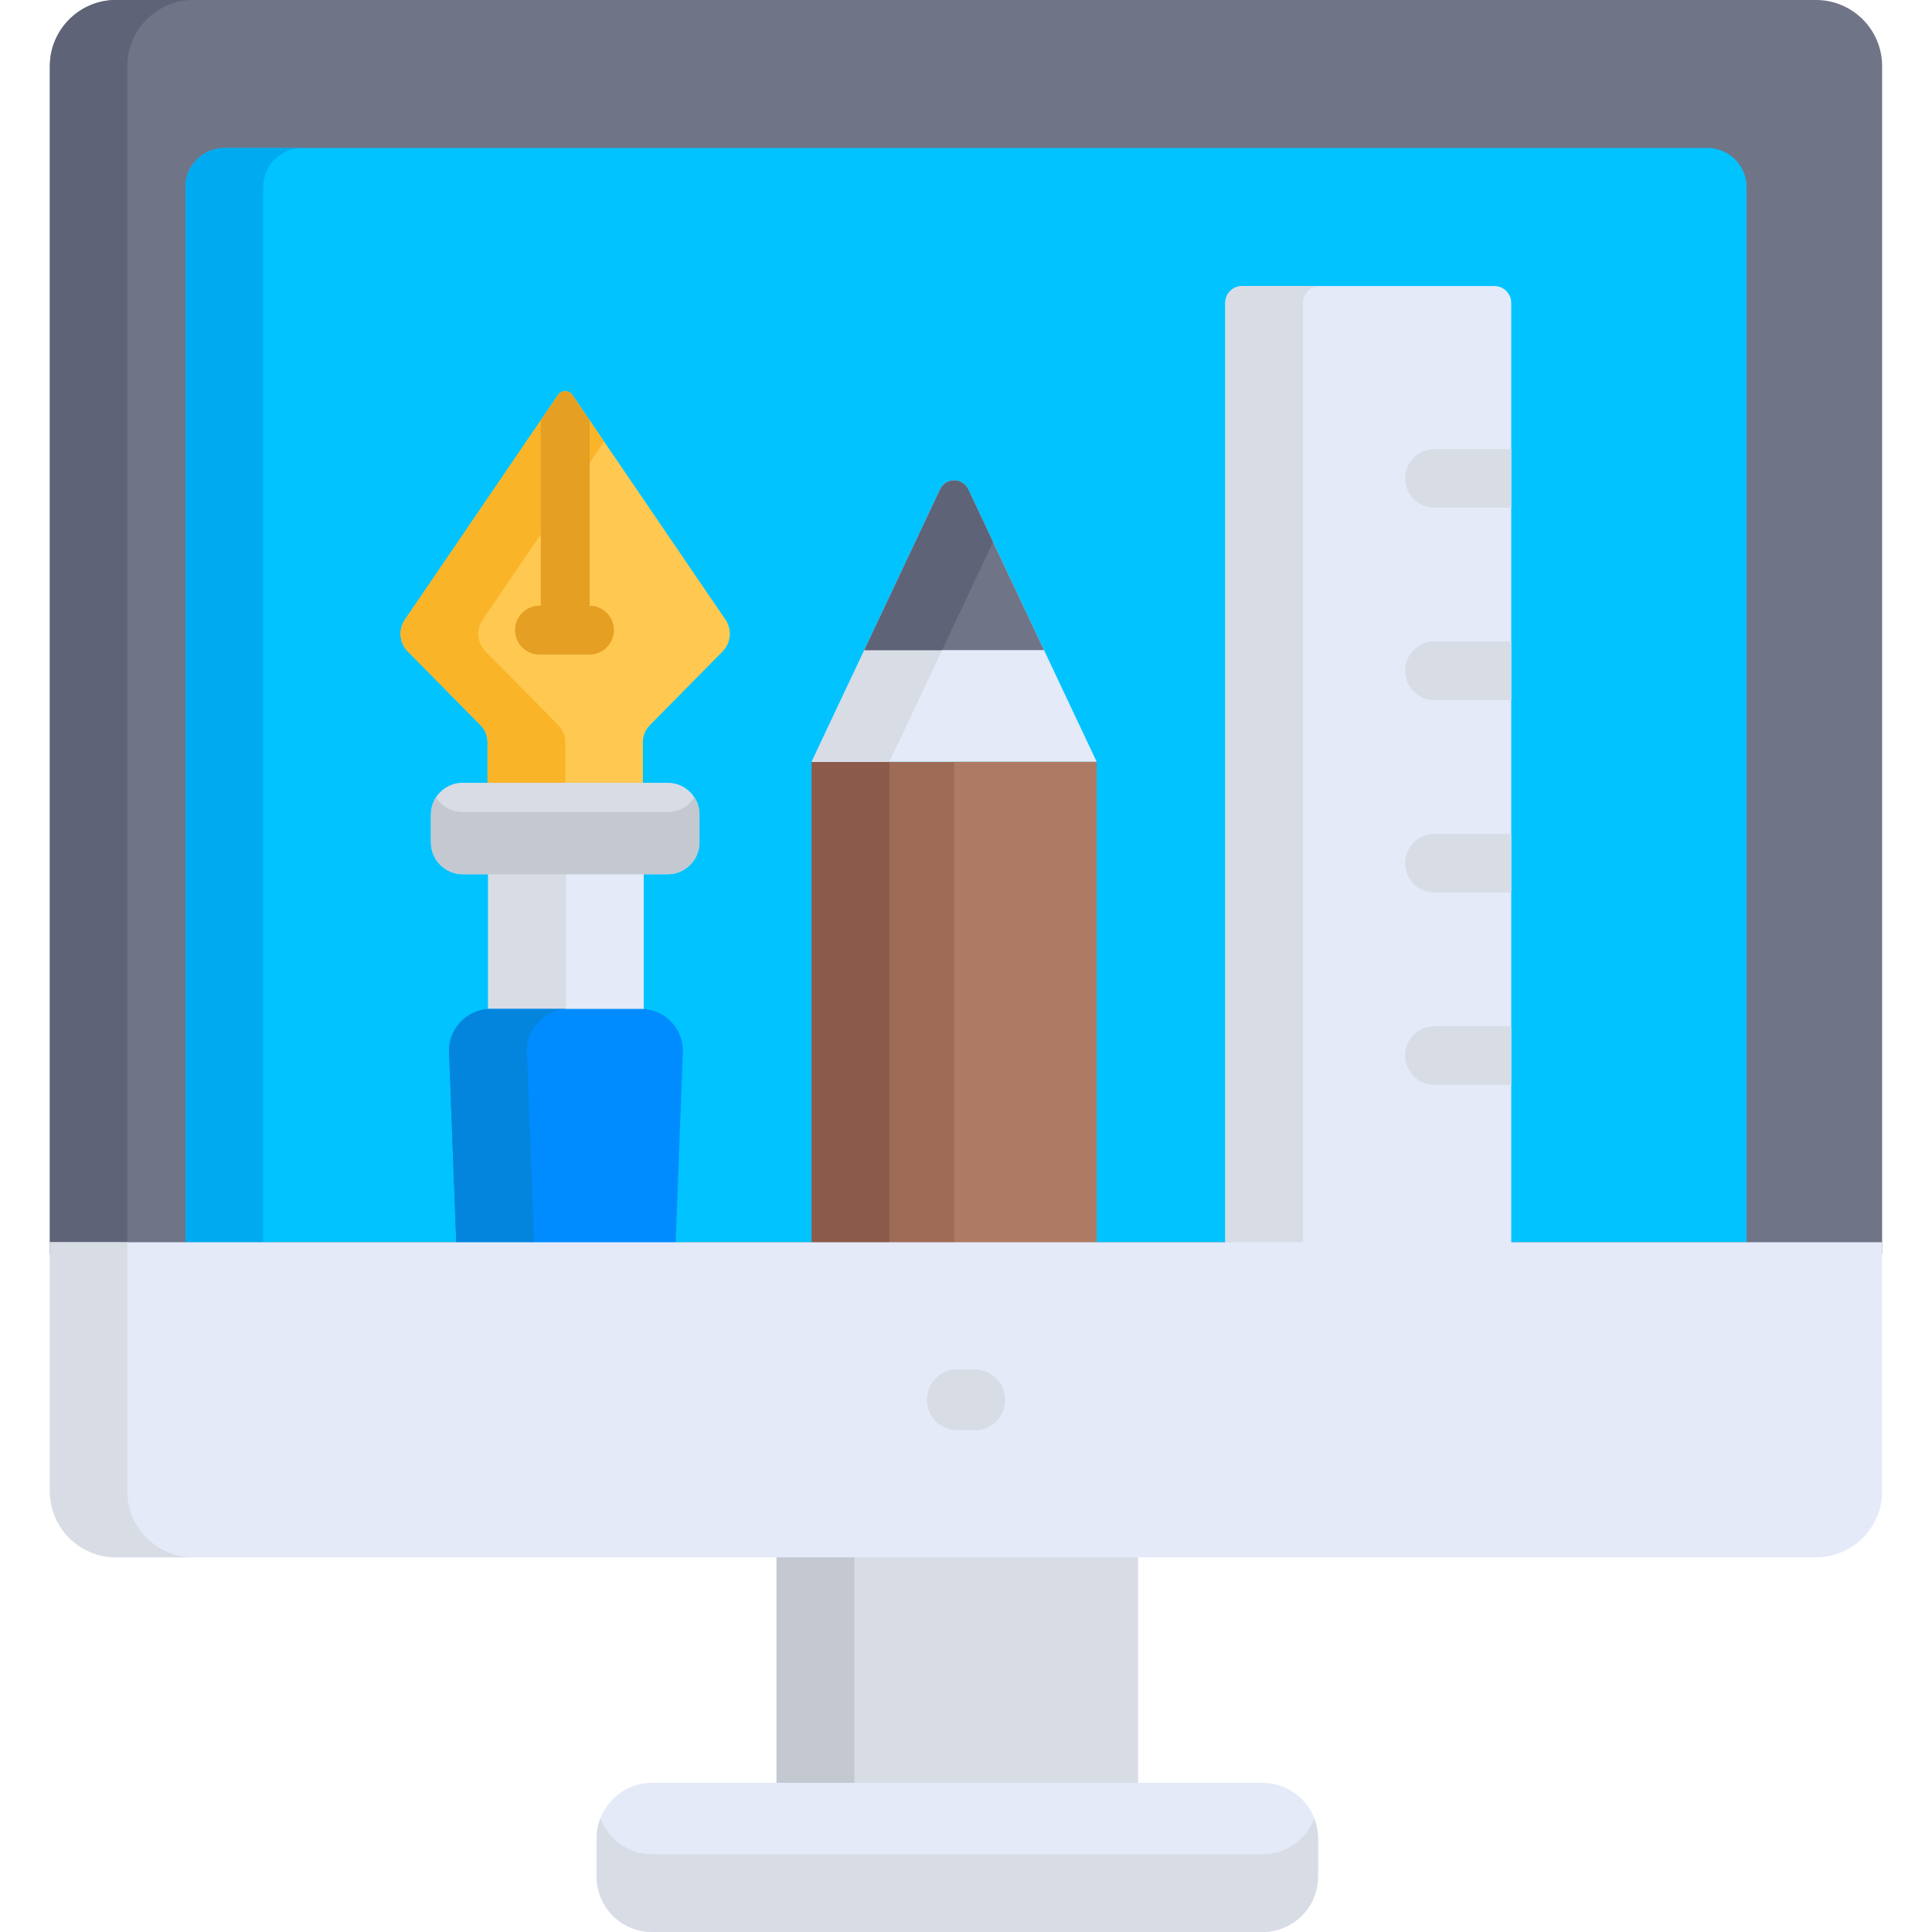 <?xml version="1.0" encoding="iso-8859-1"?>
<!-- Generator: Adobe Illustrator 19.0.0, SVG Export Plug-In . SVG Version: 6.00 Build 0)  -->
<svg version="1.1" id="Capa_1" xmlns="http://www.w3.org/2000/svg" xmlns:xlink="http://www.w3.org/1999/xlink" x="0px" y="0px"
	 viewBox="0 0 512.001 512.001" style="enable-background:new 0 0 512.001 512.001;" xml:space="preserve">
<path style="fill:#707487;" d="M481.301,0H30.7c-9.614,0-17.48,7.865-17.48,17.48c0,16.102,0,306.307,0,314.942h485.56
	c0-8.731,0-299.269,0-314.942C498.781,7.865,490.915,0,481.301,0z"/>
<path style="fill:#5E6377;" d="M33.74,17.48C33.74,7.865,41.605,0,51.219,0H30.7c-9.614,0-17.48,7.865-17.48,17.48
	c0,16.102,0,306.307,0,314.942h20.52C33.74,323.69,33.74,33.152,33.74,17.48z"/>
<path style="fill:#00C3FF;" d="M452.497,39.222H59.504c-5.72,0-10.356,4.637-10.356,10.356c0,11.432,0,270.16,0,279.633h62.018
	h289.669h62.018c0-9.473,0-268.2,0-279.633C462.853,43.858,458.217,39.222,452.497,39.222z"/>
<path style="fill:#00AAF0;" d="M69.754,49.578c0-5.719,4.636-10.355,10.355-10.355H59.504c-5.72,0-10.355,4.636-10.355,10.355
	c0,11.432,0,270.159,0,279.633h20.605C69.754,319.736,69.754,61.009,69.754,49.578z"/>
<rect x="215.097" y="201.896" style="fill:#9E6B57;" width="38.586" height="127.874"/>
<rect x="215.097" y="201.896" style="fill:#8C5A4B;" width="20.605" height="127.874"/>
<path style="fill:#E4EAF8;" d="M329.168,75.8c-2.458,0-4.45,1.992-4.45,4.45v250.467h37.888h37.888V80.251
	c0-2.458-1.992-4.45-4.45-4.45C394.446,75.8,328.047,75.8,329.168,75.8z"/>
<path style="fill:#D8DCE5;" d="M349.772,75.8h-20.605c-2.458,0-4.45,1.993-4.45,4.45v250.468h20.605V80.251
	C345.322,77.792,347.315,75.8,349.772,75.8z"/>
<path style="fill:#E4EAF8;" d="M215.098,201.893l34.054-72.221c1.481-3.141,5.95-3.141,7.431,0l34.054,72.221H215.098z"/>
<path style="fill:#D8DCE5;" d="M256.583,129.672c-1.481-3.141-5.95-3.141-7.431,0l-34.054,72.222h20.605l27.467-58.253
	L256.583,129.672z"/>
<path style="fill:#707487;" d="M249.151,129.672l-20.095,42.618h47.621l-20.095-42.618
	C255.102,126.53,250.633,126.53,249.151,129.672z"/>
<path style="fill:#5E6377;" d="M249.672,128.85c-0.196,0.247-0.376,0.514-0.521,0.821l-20.095,42.618h20.605l13.508-28.649
	l-6.587-13.969C255.246,126.837,251.484,126.569,249.672,128.85z"/>
<rect x="129.375" y="229.407" style="fill:#E4EAF8;" width="41.221" height="41.221"/>
<rect x="129.375" y="229.407" style="fill:#D8DCE5;" width="20.611" height="41.221"/>
<path style="fill:#008CFF;" d="M179.046,329.644l1.917-50.777c0.237-6.279-4.789-11.498-11.073-11.498h-39.805
	c-6.283,0-11.309,5.219-11.072,11.498l1.917,50.777H179.046z"/>
<path style="fill:#0385DD;" d="M150.695,267.368h-20.611c-6.283,0-11.309,5.219-11.072,11.498l1.917,50.777h20.611l-1.917-50.777
	C139.386,272.588,144.412,267.368,150.695,267.368z"/>
<g>
	<path style="fill:#D8DCE5;" d="M372.379,228.75c0,4.293,3.48,7.773,7.773,7.773h20.343v-15.545h-20.343
		C375.859,220.978,372.379,224.457,372.379,228.75z"/>
	<path style="fill:#D8DCE5;" d="M400.495,271.961h-20.343c-4.293,0-7.773,3.48-7.773,7.773c0,4.293,3.48,7.773,7.773,7.773h20.343
		L400.495,271.961L400.495,271.961z"/>
	<path style="fill:#D8DCE5;" d="M372.379,126.784c0,4.293,3.48,7.773,7.773,7.773h20.343v-15.545h-20.343
		C375.859,119.011,372.379,122.491,372.379,126.784z"/>
	<path style="fill:#D8DCE5;" d="M372.379,177.767c0,4.293,3.48,7.773,7.773,7.773h20.343v-15.545h-20.343
		C375.859,169.994,372.379,173.474,372.379,177.767z"/>
</g>
<path style="fill:#FFC850;" d="M192.274,164.237l-40.56-59.522c-0.926-1.36-2.931-1.36-3.858,0l-40.559,59.521
	c-1.783,2.617-1.466,6.129,0.758,8.384l19.324,19.596c1.17,1.187,1.827,2.787,1.827,4.454v10.968h41.161V196.67
	c0-1.667,0.656-3.266,1.826-4.453l19.324-19.596C193.741,170.367,194.058,166.854,192.274,164.237z"/>
<path style="fill:#F9B428;" d="M147.983,192.217l-19.324-19.596c-2.223-2.255-2.541-5.767-0.758-8.384l32.187-47.233l-8.373-12.288
	c-0.927-1.36-2.931-1.36-3.858,0l-40.559,59.522c-1.783,2.617-1.466,6.129,0.758,8.384l19.324,19.596
	c1.17,1.187,1.827,2.787,1.827,4.454v10.968h20.605v-10.968C149.81,195.004,149.153,193.404,147.983,192.217z"/>
<path style="fill:#E59F23;" d="M151.714,104.716c-0.926-1.36-2.931-1.36-3.858,0l-4.542,6.666v49.143h-0.357
	c-3.574,0-6.471,2.897-6.471,6.471c0,3.574,2.897,6.471,6.471,6.471h13.253c3.574,0,6.471-2.897,6.471-6.471
	c0-3.558-2.872-6.443-6.424-6.469v-49.145L151.714,104.716z"/>
<path style="fill:#D8DCE5;" d="M176.969,207.445h-54.367c-4.619,0-8.399,3.78-8.399,8.399v7.436c0,4.619,3.779,8.399,8.399,8.399
	h54.367c4.619,0,8.399-3.78,8.399-8.399v-7.436C185.368,211.226,181.588,207.445,176.969,207.445z"/>
<path style="fill:#C3C8D1;" d="M176.969,215.197h-54.367c-2.955,0-5.561-1.551-7.059-3.875c-0.843,1.309-1.34,2.86-1.34,4.524v7.436
	c0,4.619,3.779,8.399,8.399,8.399h54.367c4.619,0,8.399-3.78,8.399-8.399v-7.436c0-1.664-0.496-3.215-1.34-4.524
	C182.53,213.646,179.924,215.197,176.969,215.197z"/>
<rect x="252.868" y="201.896" style="fill:#AD7B64;" width="37.769" height="127.874"/>
<rect x="205.787" y="408.133" style="fill:#D8DCE5;" width="95.833" height="66.582"/>
<rect x="205.787" y="408.133" style="fill:#C3C8D1;" width="20.605" height="66.582"/>
<path style="fill:#E4EAF8;" d="M334.593,472.475H172.812c-8.123,0-14.707,6.584-14.707,14.707v10.111
	c0,8.122,6.585,14.707,14.707,14.707h161.781c8.122,0,14.707-6.584,14.707-14.707v-10.111
	C349.3,479.059,342.716,472.475,334.593,472.475z"/>
<path style="fill:#D8DCE5;" d="M334.593,491.395H172.812c-6.272,0-11.612-3.932-13.727-9.46c-0.624,1.631-0.981,3.395-0.981,5.246
	v10.111c0,8.122,6.585,14.707,14.707,14.707h161.781c8.122,0,14.707-6.584,14.707-14.707v-10.111c0-1.851-0.357-3.615-0.981-5.246
	C346.205,487.463,340.865,491.395,334.593,491.395z"/>
<path style="fill:#E4EAF8;" d="M400.835,329.21H111.166H13.221v66.022c0,9.614,7.866,17.481,17.48,17.481
	c10.969,0,437.825,0,450.6,0c9.614,0,17.48-7.867,17.48-17.481V329.21H400.835z"/>
<g>
	<path style="fill:#D8DCE5;" d="M33.749,395.232V329.21H13.22v66.022c0,9.613,7.866,17.481,17.48,17.481h20.529
		C41.615,412.713,33.749,404.846,33.749,395.232z"/>
	<path style="fill:#D8DCE5;" d="M258.299,379.022h-4.596c-4.452,0-8.06-3.608-8.06-8.06c0-4.452,3.609-8.06,8.06-8.06h4.596
		c4.452,0,8.06,3.608,8.06,8.06C266.359,375.414,262.751,379.022,258.299,379.022z"/>
</g>
<g>
</g>
<g>
</g>
<g>
</g>
<g>
</g>
<g>
</g>
<g>
</g>
<g>
</g>
<g>
</g>
<g>
</g>
<g>
</g>
<g>
</g>
<g>
</g>
<g>
</g>
<g>
</g>
<g>
</g>
</svg>
